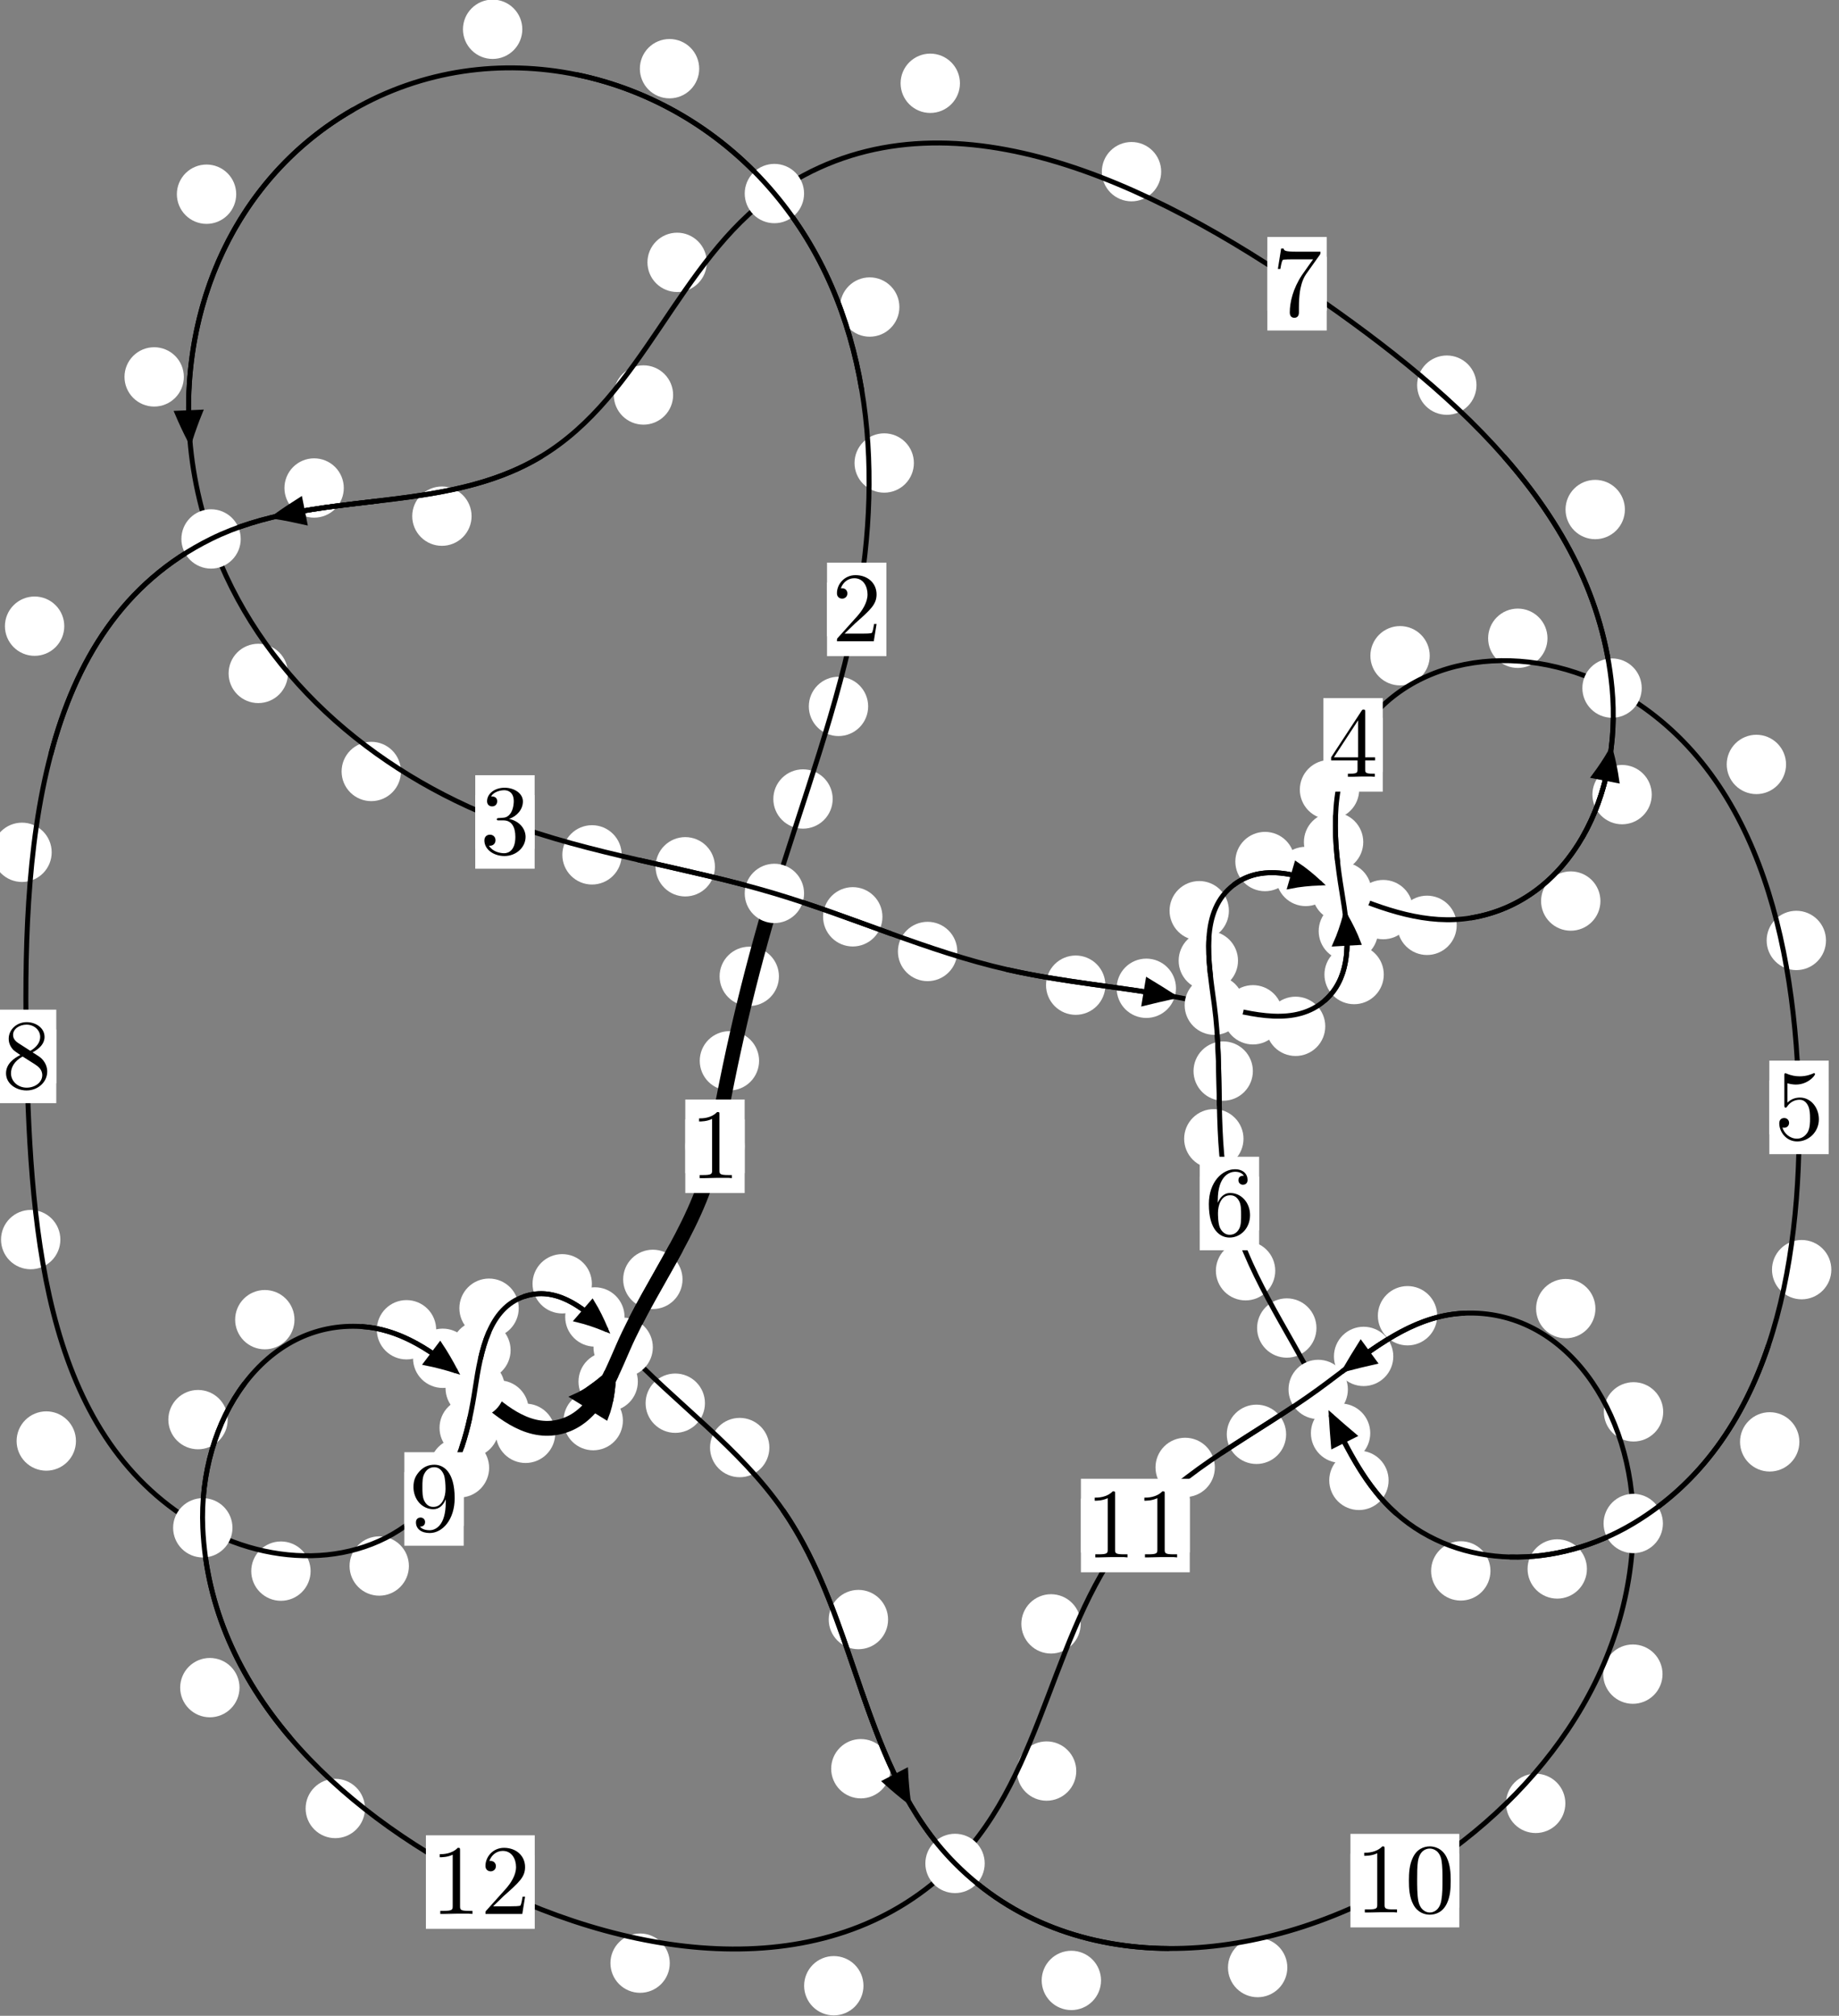 <?xml version="1.0"?>
<!-- Created by MetaPost 1.999 on 2021.07.06:0012 -->
<svg version="1.1" xmlns="http://www.w3.org/2000/svg" xmlns:xlink="http://www.w3.org/1999/xlink" width="185.231" height="203.067" viewBox="0 0 185.231 203.067">
<rect x="0" y="0" width="185.231" height="203.067" fill="#808080" stroke="none"/>
<!-- Original BoundingBox: -78.771744 -113.027344 106.459076 90.039871 -->
  <defs>
    <g transform="scale(0.01,0.01)" id="GLYPHcmr10_48">
      <path style="fill-rule: evenodd;" d="M460 -320C460 -400,455 -480,420 -554C374 -650,292 -666,250 -666C190 -666,117 -640,76 -547C44 -478,39 -400,39 -320C39 -245,43 -155,84 -79C127 2,200 22,249 22C303 22,379 1,423 -94C455 -163,460 -241,460 -320M249 -0C210 -0,151 -25,133 -121C122 -181,122 -273,122 -332C122 -396,122 -462,130 -516C149 -635,224 -644,249 -644C282 -644,348 -626,367 -527C377 -471,377 -395,377 -332C377 -257,377 -189,366 -125C351 -30,294 -0,249 -0"></path>
    </g>
    <g transform="scale(0.01,0.01)" id="GLYPHcmr10_49">
      <path style="fill-rule: evenodd;" d="M294 -640C294 -664,294 -666,271 -666C209 -602,121 -602,89 -602L89 -571C109 -571,168 -571,220 -597L220 -79C220 -43,217 -31,127 -31L95 -31L95 -0L257 -0L130 -3L217 -3L257 -3L297 -3L384 -3L419 -0L419 -31L387 -31C297 -31,294 -42,294 -79"></path>
    </g>
    <g transform="scale(0.01,0.01)" id="GLYPHcmr10_50">
      <path style="fill-rule: evenodd;" d="M127 -77L233 -180C389 -318,449 -372,449 -472C449 -586,359 -666,237 -666C124 -666,50 -574,50 -485C50 -429,100 -429,103 -429C120 -429,155 -441,155 -482C155 -508,137 -534,102 -534C94 -534,92 -534,89 -533C112 -598,166 -635,224 -635C315 -635,358 -554,358 -472C358 -392,308 -313,253 -251L61 -37C50 -26,50 -24,50 -0L421 -0L449 -174L424 -174C419 -144,412 -100,402 -85C395 -77,329 -77,307 -77"></path>
    </g>
    <g transform="scale(0.01,0.01)" id="GLYPHcmr10_51">
      <path style="fill-rule: evenodd;" d="M290 -352C372 -379,430 -449,430 -528C430 -610,342 -666,246 -666C145 -666,69 -606,69 -530C69 -497,91 -478,120 -478C151 -478,171 -500,171 -529C171 -579,124 -579,109 -579C140 -628,206 -641,242 -641C283 -641,338 -619,338 -529C338 -517,336 -459,310 -415C280 -367,246 -364,221 -363C213 -362,189 -360,182 -360C174 -359,167 -358,167 -348C167 -337,174 -337,191 -337L235 -337C317 -337,354 -269,354 -171C354 -35,285 -6,241 -6C198 -6,123 -23,88 -82C123 -77,154 -99,154 -137C154 -173,127 -193,98 -193C74 -193,42 -179,42 -135C42 -44,135 22,244 22C366 22,457 -69,457 -171C457 -253,394 -331,290 -352"></path>
    </g>
    <g transform="scale(0.01,0.01)" id="GLYPHcmr10_52">
      <path style="fill-rule: evenodd;" d="M294 -165L294 -78C294 -42,292 -31,218 -31L197 -31L197 -0L332 -0L238 -3L290 -3L332 -3L374 -3L427 -3L468 -0L468 -31L447 -31C373 -31,371 -42,371 -78L371 -165L471 -165L471 -196L371 -196L371 -651C371 -671,371 -677,355 -677C346 -677,343 -677,335 -665L28 -196L28 -165M300 -196L56 -196L300 -569"></path>
    </g>
    <g transform="scale(0.01,0.01)" id="GLYPHcmr10_53">
      <path style="fill-rule: evenodd;" d="M449 -201C449 -320,367 -420,259 -420C211 -420,168 -404,132 -369L132 -564C152 -558,185 -551,217 -551C340 -551,410 -642,410 -655C410 -661,407 -666,400 -666C399 -666,397 -666,392 -663C372 -654,323 -634,256 -634C216 -634,170 -641,123 -662C115 -665,113 -665,111 -665C101 -665,101 -657,101 -641L101 -345C101 -327,101 -319,115 -319C122 -319,124 -322,128 -328C139 -344,176 -398,257 -398C309 -398,334 -352,342 -334C358 -297,360 -258,360 -208C360 -173,360 -113,336 -71C312 -32,275 -6,229 -6C156 -6,99 -59,82 -118C85 -117,88 -116,99 -116C132 -116,149 -141,149 -165C149 -189,132 -214,99 -214C85 -214,50 -207,50 -161C50 -75,119 22,231 22C347 22,449 -74,449 -201"></path>
    </g>
    <g transform="scale(0.01,0.01)" id="GLYPHcmr10_54">
      <path style="fill-rule: evenodd;" d="M132 -328L132 -352C132 -605,256 -641,307 -641C331 -641,373 -635,395 -601C380 -601,340 -601,340 -556C340 -525,364 -510,386 -510C402 -510,432 -519,432 -558C432 -618,388 -666,305 -666C177 -666,42 -537,42 -316C42 -49,158 22,251 22C362 22,457 -72,457 -204C457 -331,368 -427,257 -427C189 -427,152 -376,132 -328M251 -6C188 -6,158 -66,152 -81C134 -128,134 -208,134 -226C134 -304,166 -404,256 -404C272 -404,318 -404,349 -342C367 -305,367 -254,367 -205C367 -157,367 -107,350 -71C320 -11,274 -6,251 -6"></path>
    </g>
    <g transform="scale(0.01,0.01)" id="GLYPHcmr10_55">
      <path style="fill-rule: evenodd;" d="M476 -609C485 -621,485 -623,485 -644L242 -644C120 -644,118 -657,114 -676L89 -676L56 -470L81 -470C84 -486,93 -549,106 -561C113 -567,191 -567,204 -567L411 -567C400 -551,321 -442,299 -409C209 -274,176 -135,176 -33C176 -23,176 22,222 22C268 22,268 -23,268 -33L268 -84C268 -139,271 -194,279 -248C283 -271,297 -357,341 -419"></path>
    </g>
    <g transform="scale(0.01,0.01)" id="GLYPHcmr10_56">
      <path style="fill-rule: evenodd;" d="M163 -457C117 -487,113 -521,113 -538C113 -599,178 -641,249 -641C322 -641,386 -589,386 -517C386 -460,347 -412,287 -377M309 -362C381 -399,430 -451,430 -517C430 -609,341 -666,250 -666C150 -666,69 -592,69 -499C69 -481,71 -436,113 -389C124 -377,161 -352,186 -335C128 -306,42 -250,42 -151C42 -45,144 22,249 22C362 22,457 -61,457 -168C457 -204,446 -249,408 -291C389 -312,373 -322,309 -362M209 -320L332 -242C360 -223,407 -193,407 -132C407 -58,332 -6,250 -6C164 -6,92 -68,92 -151C92 -209,124 -273,209 -320"></path>
    </g>
    <g transform="scale(0.01,0.01)" id="GLYPHcmr10_57">
      <path style="fill-rule: evenodd;" d="M367 -318L367 -286C367 -52,263 -6,205 -6C188 -6,134 -8,107 -42C151 -42,159 -71,159 -88C159 -119,135 -134,113 -134C97 -134,67 -125,67 -86C67 -19,121 22,206 22C335 22,457 -114,457 -329C457 -598,342 -666,253 -666C198 -666,149 -648,106 -603C65 -558,42 -516,42 -441C42 -316,130 -218,242 -218C303 -218,344 -260,367 -318M243 -241C227 -241,181 -241,150 -304C132 -341,132 -391,132 -440C132 -494,132 -541,153 -578C180 -628,218 -641,253 -641C299 -641,332 -607,349 -562C361 -530,365 -467,365 -421C365 -338,331 -241,243 -241"></path>
    </g>
  </defs>
  <path d="M76.458 106.864C76.458 106.072,76.143 105.312,75.583 104.751C75.022 104.191,74.262 103.876,73.47 103.876C72.677 103.876,71.917 104.191,71.356 104.751C70.796 105.312,70.481 106.072,70.481 106.864C70.481 107.657,70.796 108.417,71.356 108.978C71.917 109.538,72.677 109.853,73.47 109.853C74.262 109.853,75.022 109.538,75.583 108.978C76.143 108.417,76.458 107.657,76.458 106.864Z" style="fill: rgb(100%,100%,100%);stroke: none;"></path>
  <path d="M75.004 115.474C75.004 114.681,74.689 113.921,74.129 113.36C73.568 112.8,72.808 112.485,72.016 112.485C71.223 112.485,70.463 112.8,69.902 113.36C69.342 113.921,69.027 114.681,69.027 115.474C69.027 116.266,69.342 117.026,69.902 117.587C70.463 118.147,71.223 118.462,72.016 118.462C72.808 118.462,73.568 118.147,74.129 117.587C74.689 117.026,75.004 116.266,75.004 115.474Z" style="fill: rgb(100%,100%,100%);stroke: none;"></path>
  <path d="M83.87 80.488C83.87 79.696,83.555 78.936,82.995 78.375C82.434 77.815,81.674 77.5,80.882 77.5C80.089 77.5,79.329 77.815,78.768 78.375C78.208 78.936,77.893 79.696,77.893 80.488C77.893 81.281,78.208 82.041,78.768 82.602C79.329 83.162,80.089 83.477,80.882 83.477C81.674 83.477,82.434 83.162,82.995 82.602C83.555 82.041,83.87 81.281,83.87 80.488Z" style="fill: rgb(100%,100%,100%);stroke: none;"></path>
  <path d="M78.457 98.356C78.457 97.563,78.142 96.803,77.582 96.243C77.021 95.682,76.261 95.367,75.468 95.367C74.676 95.367,73.916 95.682,73.355 96.243C72.795 96.803,72.48 97.563,72.48 98.356C72.48 99.149,72.795 99.909,73.355 100.469C73.916 101.03,74.676 101.345,75.468 101.345C76.261 101.345,77.021 101.03,77.582 100.469C78.142 99.909,78.457 99.149,78.457 98.356Z" style="fill: rgb(100%,100%,100%);stroke: none;"></path>
  <path d="M92.05 46.642C92.05 45.849,91.735 45.089,91.175 44.529C90.614 43.968,89.854 43.653,89.061 43.653C88.269 43.653,87.508 43.968,86.948 44.529C86.387 45.089,86.072 45.849,86.072 46.642C86.072 47.435,86.387 48.195,86.948 48.755C87.508 49.316,88.269 49.631,89.061 49.631C89.854 49.631,90.614 49.316,91.175 48.755C91.735 48.195,92.05 47.435,92.05 46.642Z" style="fill: rgb(100%,100%,100%);stroke: none;"></path>
  <path d="M87.444 71.162C87.444 70.369,87.13 69.609,86.569 69.048C86.009 68.488,85.248 68.173,84.456 68.173C83.663 68.173,82.903 68.488,82.342 69.048C81.782 69.609,81.467 70.369,81.467 71.162C81.467 71.954,81.782 72.714,82.342 73.275C82.903 73.835,83.663 74.15,84.456 74.15C85.248 74.15,86.009 73.835,86.569 73.275C87.13 72.714,87.444 71.954,87.444 71.162Z" style="fill: rgb(100%,100%,100%);stroke: none;"></path>
  <path d="M70.426 6.919C70.426 6.126,70.111 5.366,69.551 4.805C68.99 4.245,68.23 3.93,67.437 3.93C66.645 3.93,65.884 4.245,65.324 4.805C64.763 5.366,64.449 6.126,64.449 6.919C64.449 7.711,64.763 8.472,65.324 9.032C65.884 9.593,66.645 9.908,67.437 9.908C68.23 9.908,68.99 9.593,69.551 9.032C70.111 8.472,70.426 7.711,70.426 6.919Z" style="fill: rgb(100%,100%,100%);stroke: none;"></path>
  <path d="M90.589 30.93C90.589 30.137,90.274 29.377,89.713 28.817C89.153 28.256,88.393 27.941,87.6 27.941C86.807 27.941,86.047 28.256,85.487 28.817C84.926 29.377,84.611 30.137,84.611 30.93C84.611 31.723,84.926 32.483,85.487 33.043C86.047 33.604,86.807 33.919,87.6 33.919C88.393 33.919,89.153 33.604,89.713 33.043C90.274 32.483,90.589 31.723,90.589 30.93Z" style="fill: rgb(100%,100%,100%);stroke: none;"></path>
  <path d="M23.792 19.564C23.792 18.771,23.477 18.011,22.917 17.451C22.356 16.89,21.596 16.575,20.803 16.575C20.011 16.575,19.25 16.89,18.69 17.451C18.13 18.011,17.815 18.771,17.815 19.564C17.815 20.357,18.13 21.117,18.69 21.677C19.25 22.238,20.011 22.553,20.803 22.553C21.596 22.553,22.356 22.238,22.917 21.677C23.477 21.117,23.792 20.357,23.792 19.564Z" style="fill: rgb(100%,100%,100%);stroke: none;"></path>
  <path d="M52.609 2.949C52.609 2.156,52.294 1.396,51.733 0.836C51.173 0.275,50.413 -0.04,49.62 -0.04C48.827 -0.04,48.067 0.275,47.507 0.836C46.946 1.396,46.631 2.156,46.631 2.949C46.631 3.742,46.946 4.502,47.507 5.062C48.067 5.623,48.827 5.938,49.62 5.938C50.413 5.938,51.173 5.623,51.733 5.062C52.294 4.502,52.609 3.742,52.609 2.949Z" style="fill: rgb(100%,100%,100%);stroke: none;"></path>
  <path d="M29.002 67.839C29.002 67.046,28.687 66.286,28.127 65.726C27.566 65.165,26.806 64.85,26.014 64.85C25.221 64.85,24.461 65.165,23.9 65.726C23.34 66.286,23.025 67.046,23.025 67.839C23.025 68.632,23.34 69.392,23.9 69.952C24.461 70.513,25.221 70.828,26.014 70.828C26.806 70.828,27.566 70.513,28.127 69.952C28.687 69.392,29.002 68.632,29.002 67.839Z" style="fill: rgb(100%,100%,100%);stroke: none;"></path>
  <path d="M18.517 37.968C18.517 37.175,18.202 36.415,17.642 35.854C17.081 35.294,16.321 34.979,15.529 34.979C14.736 34.979,13.976 35.294,13.415 35.854C12.855 36.415,12.54 37.175,12.54 37.968C12.54 38.76,12.855 39.521,13.415 40.081C13.976 40.641,14.736 40.956,15.529 40.956C16.321 40.956,17.081 40.641,17.642 40.081C18.202 39.521,18.517 38.76,18.517 37.968Z" style="fill: rgb(100%,100%,100%);stroke: none;"></path>
  <path d="M62.619 86.117C62.619 85.324,62.304 84.564,61.743 84.004C61.183 83.443,60.423 83.128,59.63 83.128C58.837 83.128,58.077 83.443,57.517 84.004C56.956 84.564,56.641 85.324,56.641 86.117C56.641 86.91,56.956 87.67,57.517 88.23C58.077 88.791,58.837 89.106,59.63 89.106C60.423 89.106,61.183 88.791,61.743 88.23C62.304 87.67,62.619 86.91,62.619 86.117Z" style="fill: rgb(100%,100%,100%);stroke: none;"></path>
  <path d="M40.385 77.716C40.385 76.924,40.07 76.163,39.509 75.603C38.949 75.042,38.189 74.728,37.396 74.728C36.603 74.728,35.843 75.042,35.283 75.603C34.722 76.163,34.407 76.924,34.407 77.716C34.407 78.509,34.722 79.269,35.283 79.83C35.843 80.39,36.603 80.705,37.396 80.705C38.189 80.705,38.949 80.39,39.509 79.83C40.07 79.269,40.385 78.509,40.385 77.716Z" style="fill: rgb(100%,100%,100%);stroke: none;"></path>
  <path d="M88.882 92.358C88.882 91.565,88.567 90.805,88.007 90.245C87.446 89.684,86.686 89.369,85.894 89.369C85.101 89.369,84.341 89.684,83.78 90.245C83.22 90.805,82.905 91.565,82.905 92.358C82.905 93.151,83.22 93.911,83.78 94.471C84.341 95.032,85.101 95.347,85.894 95.347C86.686 95.347,87.446 95.032,88.007 94.471C88.567 93.911,88.882 93.151,88.882 92.358Z" style="fill: rgb(100%,100%,100%);stroke: none;"></path>
  <path d="M72.011 87.318C72.011 86.525,71.696 85.765,71.135 85.205C70.575 84.644,69.815 84.329,69.022 84.329C68.229 84.329,67.469 84.644,66.909 85.205C66.348 85.765,66.033 86.525,66.033 87.318C66.033 88.111,66.348 88.871,66.909 89.431C67.469 89.992,68.229 90.307,69.022 90.307C69.815 90.307,70.575 89.992,71.135 89.431C71.696 88.871,72.011 88.111,72.011 87.318Z" style="fill: rgb(100%,100%,100%);stroke: none;"></path>
  <path d="M111.337 99.244C111.337 98.452,111.022 97.692,110.462 97.131C109.901 96.571,109.141 96.256,108.348 96.256C107.556 96.256,106.796 96.571,106.235 97.131C105.675 97.692,105.36 98.452,105.36 99.244C105.36 100.037,105.675 100.797,106.235 101.358C106.796 101.918,107.556 102.233,108.348 102.233C109.141 102.233,109.901 101.918,110.462 101.358C111.022 100.797,111.337 100.037,111.337 99.244Z" style="fill: rgb(100%,100%,100%);stroke: none;"></path>
  <path d="M96.42 95.85C96.42 95.057,96.105 94.297,95.544 93.737C94.984 93.176,94.224 92.861,93.431 92.861C92.638 92.861,91.878 93.176,91.318 93.737C90.757 94.297,90.442 95.057,90.442 95.85C90.442 96.643,90.757 97.403,91.318 97.963C91.878 98.524,92.638 98.839,93.431 98.839C94.224 98.839,94.984 98.524,95.544 97.963C96.105 97.403,96.42 96.643,96.42 95.85Z" style="fill: rgb(100%,100%,100%);stroke: none;"></path>
  <path d="M129.192 102.228C129.192 101.436,128.877 100.676,128.317 100.115C127.756 99.555,126.996 99.24,126.204 99.24C125.411 99.24,124.651 99.555,124.09 100.115C123.53 100.676,123.215 101.436,123.215 102.228C123.215 103.021,123.53 103.781,124.09 104.342C124.651 104.902,125.411 105.217,126.204 105.217C126.996 105.217,127.756 104.902,128.317 104.342C128.877 103.781,129.192 103.021,129.192 102.228Z" style="fill: rgb(100%,100%,100%);stroke: none;"></path>
  <path d="M118.451 99.557C118.451 98.765,118.136 98.005,117.576 97.444C117.015 96.884,116.255 96.569,115.462 96.569C114.67 96.569,113.91 96.884,113.349 97.444C112.789 98.005,112.474 98.765,112.474 99.557C112.474 100.35,112.789 101.11,113.349 101.671C113.91 102.231,114.67 102.546,115.462 102.546C116.255 102.546,117.015 102.231,117.576 101.671C118.136 101.11,118.451 100.35,118.451 99.557Z" style="fill: rgb(100%,100%,100%);stroke: none;"></path>
  <path d="M139.38 98.174C139.38 97.381,139.066 96.621,138.505 96.06C137.945 95.5,137.184 95.185,136.392 95.185C135.599 95.185,134.839 95.5,134.278 96.06C133.718 96.621,133.403 97.381,133.403 98.174C133.403 98.966,133.718 99.726,134.278 100.287C134.839 100.847,135.599 101.162,136.392 101.162C137.184 101.162,137.945 100.847,138.505 100.287C139.066 99.726,139.38 98.966,139.38 98.174Z" style="fill: rgb(100%,100%,100%);stroke: none;"></path>
  <path d="M133.485 103.39C133.485 102.598,133.17 101.837,132.61 101.277C132.049 100.716,131.289 100.402,130.496 100.402C129.704 100.402,128.943 100.716,128.383 101.277C127.822 101.837,127.508 102.598,127.508 103.39C127.508 104.183,127.822 104.943,128.383 105.504C128.943 106.064,129.704 106.379,130.496 106.379C131.289 106.379,132.049 106.064,132.61 105.504C133.17 104.943,133.485 104.183,133.485 103.39Z" style="fill: rgb(100%,100%,100%);stroke: none;"></path>
  <path d="M137.312 84.826C137.312 84.033,136.997 83.273,136.437 82.712C135.876 82.152,135.116 81.837,134.323 81.837C133.531 81.837,132.77 82.152,132.21 82.712C131.649 83.273,131.335 84.033,131.335 84.826C131.335 85.618,131.649 86.378,132.21 86.939C132.77 87.499,133.531 87.814,134.323 87.814C135.116 87.814,135.876 87.499,136.437 86.939C136.997 86.378,137.312 85.618,137.312 84.826Z" style="fill: rgb(100%,100%,100%);stroke: none;"></path>
  <path d="M138.8 93.797C138.8 93.005,138.485 92.244,137.925 91.684C137.364 91.124,136.604 90.809,135.811 90.809C135.019 90.809,134.259 91.124,133.698 91.684C133.138 92.244,132.823 93.005,132.823 93.797C132.823 94.59,133.138 95.35,133.698 95.911C134.259 96.471,135.019 96.786,135.811 96.786C136.604 96.786,137.364 96.471,137.925 95.911C138.485 95.35,138.8 94.59,138.8 93.797Z" style="fill: rgb(100%,100%,100%);stroke: none;"></path>
  <path d="M144.008 66.058C144.008 65.265,143.693 64.505,143.132 63.945C142.572 63.384,141.811 63.069,141.019 63.069C140.226 63.069,139.466 63.384,138.905 63.945C138.345 64.505,138.03 65.265,138.03 66.058C138.03 66.851,138.345 67.611,138.905 68.171C139.466 68.732,140.226 69.047,141.019 69.047C141.811 69.047,142.572 68.732,143.132 68.171C143.693 67.611,144.008 66.851,144.008 66.058Z" style="fill: rgb(100%,100%,100%);stroke: none;"></path>
  <path d="M136.901 79.545C136.901 78.753,136.586 77.992,136.026 77.432C135.465 76.871,134.705 76.556,133.912 76.556C133.12 76.556,132.36 76.871,131.799 77.432C131.239 77.992,130.924 78.753,130.924 79.545C130.924 80.338,131.239 81.098,131.799 81.659C132.36 82.219,133.12 82.534,133.912 82.534C134.705 82.534,135.465 82.219,136.026 81.659C136.586 81.098,136.901 80.338,136.901 79.545Z" style="fill: rgb(100%,100%,100%);stroke: none;"></path>
  <path d="M179.898 77.008C179.898 76.215,179.583 75.455,179.023 74.894C178.462 74.334,177.702 74.019,176.909 74.019C176.117 74.019,175.357 74.334,174.796 74.894C174.236 75.455,173.921 76.215,173.921 77.008C173.921 77.8,174.236 78.56,174.796 79.121C175.357 79.681,176.117 79.996,176.909 79.996C177.702 79.996,178.462 79.681,179.023 79.121C179.583 78.56,179.898 77.8,179.898 77.008Z" style="fill: rgb(100%,100%,100%);stroke: none;"></path>
  <path d="M155.868 64.297C155.868 63.504,155.553 62.744,154.992 62.184C154.432 61.623,153.671 61.308,152.879 61.308C152.086 61.308,151.326 61.623,150.765 62.184C150.205 62.744,149.89 63.504,149.89 64.297C149.89 65.09,150.205 65.85,150.765 66.41C151.326 66.971,152.086 67.286,152.879 67.286C153.671 67.286,154.432 66.971,154.992 66.41C155.553 65.85,155.868 65.09,155.868 64.297Z" style="fill: rgb(100%,100%,100%);stroke: none;"></path>
  <path d="M184.459 127.902C184.459 127.109,184.144 126.349,183.584 125.789C183.023 125.228,182.263 124.913,181.47 124.913C180.678 124.913,179.917 125.228,179.357 125.789C178.797 126.349,178.482 127.109,178.482 127.902C178.482 128.695,178.797 129.455,179.357 130.015C179.917 130.576,180.678 130.891,181.47 130.891C182.263 130.891,183.023 130.576,183.584 130.015C184.144 129.455,184.459 128.695,184.459 127.902Z" style="fill: rgb(100%,100%,100%);stroke: none;"></path>
  <path d="M183.921 94.739C183.921 93.946,183.606 93.186,183.046 92.625C182.485 92.065,181.725 91.75,180.932 91.75C180.14 91.75,179.379 92.065,178.819 92.625C178.258 93.186,177.944 93.946,177.944 94.739C177.944 95.531,178.258 96.291,178.819 96.852C179.379 97.412,180.14 97.727,180.932 97.727C181.725 97.727,182.485 97.412,183.046 96.852C183.606 96.291,183.921 95.531,183.921 94.739Z" style="fill: rgb(100%,100%,100%);stroke: none;"></path>
  <path d="M159.84 158.053C159.84 157.26,159.526 156.5,158.965 155.94C158.405 155.379,157.644 155.064,156.852 155.064C156.059 155.064,155.299 155.379,154.738 155.94C154.178 156.5,153.863 157.26,153.863 158.053C153.863 158.846,154.178 159.606,154.738 160.166C155.299 160.727,156.059 161.042,156.852 161.042C157.644 161.042,158.405 160.727,158.965 160.166C159.526 159.606,159.84 158.846,159.84 158.053Z" style="fill: rgb(100%,100%,100%);stroke: none;"></path>
  <path d="M181.24 145.25C181.24 144.457,180.925 143.697,180.364 143.137C179.804 142.576,179.044 142.261,178.251 142.261C177.458 142.261,176.698 142.576,176.138 143.137C175.577 143.697,175.262 144.457,175.262 145.25C175.262 146.043,175.577 146.803,176.138 147.363C176.698 147.924,177.458 148.239,178.251 148.239C179.044 148.239,179.804 147.924,180.364 147.363C180.925 146.803,181.24 146.043,181.24 145.25Z" style="fill: rgb(100%,100%,100%);stroke: none;"></path>
  <path d="M139.864 149.129C139.864 148.336,139.549 147.576,138.989 147.015C138.428 146.455,137.668 146.14,136.875 146.14C136.083 146.14,135.323 146.455,134.762 147.015C134.202 147.576,133.887 148.336,133.887 149.129C133.887 149.921,134.202 150.682,134.762 151.242C135.323 151.803,136.083 152.118,136.875 152.118C137.668 152.118,138.428 151.803,138.989 151.242C139.549 150.682,139.864 149.921,139.864 149.129Z" style="fill: rgb(100%,100%,100%);stroke: none;"></path>
  <path d="M150.124 158.249C150.124 157.457,149.809 156.697,149.249 156.136C148.688 155.576,147.928 155.261,147.135 155.261C146.342 155.261,145.582 155.576,145.022 156.136C144.461 156.697,144.146 157.457,144.146 158.249C144.146 159.042,144.461 159.802,145.022 160.363C145.582 160.923,146.342 161.238,147.135 161.238C147.928 161.238,148.688 160.923,149.249 160.363C149.809 159.802,150.124 159.042,150.124 158.249Z" style="fill: rgb(100%,100%,100%);stroke: none;"></path>
  <path d="M132.598 133.782C132.598 132.989,132.283 132.229,131.722 131.669C131.162 131.108,130.402 130.793,129.609 130.793C128.816 130.793,128.056 131.108,127.496 131.669C126.935 132.229,126.62 132.989,126.62 133.782C126.62 134.575,126.935 135.335,127.496 135.895C128.056 136.456,128.816 136.771,129.609 136.771C130.402 136.771,131.162 136.456,131.722 135.895C132.283 135.335,132.598 134.575,132.598 133.782Z" style="fill: rgb(100%,100%,100%);stroke: none;"></path>
  <path d="M138.016 144.373C138.016 143.581,137.701 142.82,137.141 142.26C136.58 141.699,135.82 141.385,135.027 141.385C134.235 141.385,133.475 141.699,132.914 142.26C132.354 142.82,132.039 143.581,132.039 144.373C132.039 145.166,132.354 145.926,132.914 146.487C133.475 147.047,134.235 147.362,135.027 147.362C135.82 147.362,136.58 147.047,137.141 146.487C137.701 145.926,138.016 145.166,138.016 144.373Z" style="fill: rgb(100%,100%,100%);stroke: none;"></path>
  <path d="M125.25 114.717C125.25 113.924,124.935 113.164,124.374 112.603C123.814 112.043,123.054 111.728,122.261 111.728C121.468 111.728,120.708 112.043,120.148 112.603C119.587 113.164,119.272 113.924,119.272 114.717C119.272 115.509,119.587 116.269,120.148 116.83C120.708 117.39,121.468 117.705,122.261 117.705C123.054 117.705,123.814 117.39,124.374 116.83C124.935 116.269,125.25 115.509,125.25 114.717Z" style="fill: rgb(100%,100%,100%);stroke: none;"></path>
  <path d="M128.447 128.011C128.447 127.219,128.132 126.459,127.571 125.898C127.011 125.338,126.251 125.023,125.458 125.023C124.665 125.023,123.905 125.338,123.345 125.898C122.784 126.459,122.469 127.219,122.469 128.011C122.469 128.804,122.784 129.564,123.345 130.125C123.905 130.685,124.665 131,125.458 131C126.251 131,127.011 130.685,127.571 130.125C128.132 129.564,128.447 128.804,128.447 128.011Z" style="fill: rgb(100%,100%,100%);stroke: none;"></path>
  <path d="M124.697 96.776C124.697 95.984,124.382 95.224,123.822 94.663C123.261 94.103,122.501 93.788,121.708 93.788C120.916 93.788,120.155 94.103,119.595 94.663C119.034 95.224,118.719 95.984,118.719 96.776C118.719 97.569,119.034 98.329,119.595 98.89C120.155 99.45,120.916 99.765,121.708 99.765C122.501 99.765,123.261 99.45,123.822 98.89C124.382 98.329,124.697 97.569,124.697 96.776Z" style="fill: rgb(100%,100%,100%);stroke: none;"></path>
  <path d="M126.193 107.899C126.193 107.106,125.878 106.346,125.318 105.785C124.757 105.225,123.997 104.91,123.204 104.91C122.412 104.91,121.652 105.225,121.091 105.785C120.531 106.346,120.216 107.106,120.216 107.899C120.216 108.691,120.531 109.451,121.091 110.012C121.652 110.572,122.412 110.887,123.204 110.887C123.997 110.887,124.757 110.572,125.318 110.012C125.878 109.451,126.193 108.691,126.193 107.899Z" style="fill: rgb(100%,100%,100%);stroke: none;"></path>
  <path d="M130.405 86.789C130.405 85.997,130.09 85.237,129.529 84.676C128.969 84.116,128.209 83.801,127.416 83.801C126.623 83.801,125.863 84.116,125.303 84.676C124.742 85.237,124.427 85.997,124.427 86.789C124.427 87.582,124.742 88.342,125.303 88.903C125.863 89.463,126.623 89.778,127.416 89.778C128.209 89.778,128.969 89.463,129.529 88.903C130.09 88.342,130.405 87.582,130.405 86.789Z" style="fill: rgb(100%,100%,100%);stroke: none;"></path>
  <path d="M123.779 91.743C123.779 90.95,123.464 90.19,122.904 89.63C122.343 89.069,121.583 88.754,120.79 88.754C119.998 88.754,119.238 89.069,118.677 89.63C118.117 90.19,117.802 90.95,117.802 91.743C117.802 92.536,118.117 93.296,118.677 93.856C119.238 94.417,119.998 94.732,120.79 94.732C121.583 94.732,122.343 94.417,122.904 93.856C123.464 93.296,123.779 92.536,123.779 91.743Z" style="fill: rgb(100%,100%,100%);stroke: none;"></path>
  <path d="M142.313 91.631C142.313 90.839,141.998 90.078,141.438 89.518C140.877 88.957,140.117 88.643,139.325 88.643C138.532 88.643,137.772 88.957,137.211 89.518C136.651 90.078,136.336 90.839,136.336 91.631C136.336 92.424,136.651 93.184,137.211 93.745C137.772 94.305,138.532 94.62,139.325 94.62C140.117 94.62,140.877 94.305,141.438 93.745C141.998 93.184,142.313 92.424,142.313 91.631Z" style="fill: rgb(100%,100%,100%);stroke: none;"></path>
  <path d="M134.506 88.292C134.506 87.499,134.191 86.739,133.63 86.178C133.07 85.618,132.31 85.303,131.517 85.303C130.724 85.303,129.964 85.618,129.404 86.178C128.843 86.739,128.528 87.499,128.528 88.292C128.528 89.084,128.843 89.845,129.404 90.405C129.964 90.965,130.724 91.28,131.517 91.28C132.31 91.28,133.07 90.965,133.63 90.405C134.191 89.845,134.506 89.084,134.506 88.292Z" style="fill: rgb(100%,100%,100%);stroke: none;"></path>
  <path d="M161.201 90.77C161.201 89.977,160.886 89.217,160.326 88.656C159.765 88.096,159.005 87.781,158.212 87.781C157.42 87.781,156.659 88.096,156.099 88.656C155.538 89.217,155.223 89.977,155.223 90.77C155.223 91.562,155.538 92.323,156.099 92.883C156.659 93.443,157.42 93.758,158.212 93.758C159.005 93.758,159.765 93.443,160.326 92.883C160.886 92.323,161.201 91.562,161.201 90.77Z" style="fill: rgb(100%,100%,100%);stroke: none;"></path>
  <path d="M146.724 93.216C146.724 92.423,146.409 91.663,145.848 91.103C145.288 90.542,144.528 90.227,143.735 90.227C142.942 90.227,142.182 90.542,141.622 91.103C141.061 91.663,140.746 92.423,140.746 93.216C140.746 94.009,141.061 94.769,141.622 95.329C142.182 95.89,142.942 96.205,143.735 96.205C144.528 96.205,145.288 95.89,145.848 95.329C146.409 94.769,146.724 94.009,146.724 93.216Z" style="fill: rgb(100%,100%,100%);stroke: none;"></path>
  <path d="M163.665 51.33C163.665 50.537,163.35 49.777,162.789 49.216C162.229 48.656,161.469 48.341,160.676 48.341C159.883 48.341,159.123 48.656,158.563 49.216C158.002 49.777,157.687 50.537,157.687 51.33C157.687 52.122,158.002 52.882,158.563 53.443C159.123 54.003,159.883 54.318,160.676 54.318C161.469 54.318,162.229 54.003,162.789 53.443C163.35 52.882,163.665 52.122,163.665 51.33Z" style="fill: rgb(100%,100%,100%);stroke: none;"></path>
  <path d="M166.371 80.049C166.371 79.256,166.056 78.496,165.495 77.936C164.935 77.375,164.175 77.06,163.382 77.06C162.589 77.06,161.829 77.375,161.269 77.936C160.708 78.496,160.393 79.256,160.393 80.049C160.393 80.842,160.708 81.602,161.269 82.162C161.829 82.723,162.589 83.038,163.382 83.038C164.175 83.038,164.935 82.723,165.495 82.162C166.056 81.602,166.371 80.842,166.371 80.049Z" style="fill: rgb(100%,100%,100%);stroke: none;"></path>
  <path d="M116.958 17.294C116.958 16.501,116.643 15.741,116.083 15.181C115.522 14.62,114.762 14.305,113.97 14.305C113.177 14.305,112.417 14.62,111.856 15.181C111.296 15.741,110.981 16.501,110.981 17.294C110.981 18.087,111.296 18.847,111.856 19.407C112.417 19.968,113.177 20.283,113.97 20.283C114.762 20.283,115.522 19.968,116.083 19.407C116.643 18.847,116.958 18.087,116.958 17.294Z" style="fill: rgb(100%,100%,100%);stroke: none;"></path>
  <path d="M148.718 38.799C148.718 38.007,148.403 37.247,147.842 36.686C147.282 36.126,146.522 35.811,145.729 35.811C144.936 35.811,144.176 36.126,143.616 36.686C143.055 37.247,142.74 38.007,142.74 38.799C142.74 39.592,143.055 40.352,143.616 40.913C144.176 41.473,144.936 41.788,145.729 41.788C146.522 41.788,147.282 41.473,147.842 40.913C148.403 40.352,148.718 39.592,148.718 38.799Z" style="fill: rgb(100%,100%,100%);stroke: none;"></path>
  <path d="M71.191 26.429C71.191 25.636,70.876 24.876,70.316 24.316C69.755 23.755,68.995 23.44,68.203 23.44C67.41 23.44,66.65 23.755,66.089 24.316C65.529 24.876,65.214 25.636,65.214 26.429C65.214 27.222,65.529 27.982,66.089 28.542C66.65 29.103,67.41 29.418,68.203 29.418C68.995 29.418,69.755 29.103,70.316 28.542C70.876 27.982,71.191 27.222,71.191 26.429Z" style="fill: rgb(100%,100%,100%);stroke: none;"></path>
  <path d="M96.688 8.39C96.688 7.598,96.373 6.838,95.813 6.277C95.252 5.717,94.492 5.402,93.699 5.402C92.907 5.402,92.147 5.717,91.586 6.277C91.026 6.838,90.711 7.598,90.711 8.39C90.711 9.183,91.026 9.943,91.586 10.504C92.147 11.064,92.907 11.379,93.699 11.379C94.492 11.379,95.252 11.064,95.813 10.504C96.373 9.943,96.688 9.183,96.688 8.39Z" style="fill: rgb(100%,100%,100%);stroke: none;"></path>
  <path d="M47.499 51.998C47.499 51.205,47.184 50.445,46.623 49.884C46.063 49.324,45.303 49.009,44.51 49.009C43.717 49.009,42.957 49.324,42.397 49.884C41.836 50.445,41.521 51.205,41.521 51.998C41.521 52.79,41.836 53.55,42.397 54.111C42.957 54.671,43.717 54.986,44.51 54.986C45.303 54.986,46.063 54.671,46.623 54.111C47.184 53.55,47.499 52.79,47.499 51.998Z" style="fill: rgb(100%,100%,100%);stroke: none;"></path>
  <path d="M67.8 39.791C67.8 38.998,67.485 38.238,66.925 37.678C66.364 37.117,65.604 36.802,64.811 36.802C64.019 36.802,63.259 37.117,62.698 37.678C62.138 38.238,61.823 38.998,61.823 39.791C61.823 40.584,62.138 41.344,62.698 41.904C63.259 42.465,64.019 42.78,64.811 42.78C65.604 42.78,66.364 42.465,66.925 41.904C67.485 41.344,67.8 40.584,67.8 39.791Z" style="fill: rgb(100%,100%,100%);stroke: none;"></path>
  <path d="M6.474 63.08C6.474 62.287,6.159 61.527,5.598 60.966C5.038 60.406,4.278 60.091,3.485 60.091C2.692 60.091,1.932 60.406,1.372 60.966C0.811 61.527,0.496 62.287,0.496 63.08C0.496 63.872,0.811 64.632,1.372 65.193C1.932 65.753,2.692 66.068,3.485 66.068C4.278 66.068,5.038 65.753,5.598 65.193C6.159 64.632,6.474 63.872,6.474 63.08Z" style="fill: rgb(100%,100%,100%);stroke: none;"></path>
  <path d="M34.628 49.16C34.628 48.367,34.313 47.607,33.753 47.046C33.192 46.486,32.432 46.171,31.639 46.171C30.847 46.171,30.087 46.486,29.526 47.046C28.966 47.607,28.651 48.367,28.651 49.16C28.651 49.952,28.966 50.712,29.526 51.273C30.087 51.833,30.847 52.148,31.639 52.148C32.432 52.148,33.192 51.833,33.753 51.273C34.313 50.712,34.628 49.952,34.628 49.16Z" style="fill: rgb(100%,100%,100%);stroke: none;"></path>
  <path d="M6.08 124.874C6.08 124.082,5.765 123.322,5.205 122.761C4.644 122.201,3.884 121.886,3.091 121.886C2.299 121.886,1.539 122.201,0.978 122.761C0.418 123.322,0.103 124.082,0.103 124.874C0.103 125.667,0.418 126.427,0.978 126.988C1.539 127.548,2.299 127.863,3.091 127.863C3.884 127.863,4.644 127.548,5.205 126.988C5.765 126.427,6.08 125.667,6.08 124.874Z" style="fill: rgb(100%,100%,100%);stroke: none;"></path>
  <path d="M5.206 85.861C5.206 85.068,4.891 84.308,4.33 83.747C3.77 83.187,3.01 82.872,2.217 82.872C1.424 82.872,0.664 83.187,0.104 83.747C-0.457 84.308,-0.772 85.068,-0.772 85.861C-0.772 86.653,-0.457 87.413,0.104 87.974C0.664 88.534,1.424 88.849,2.217 88.849C3.01 88.849,3.77 88.534,4.33 87.974C4.891 87.413,5.206 86.653,5.206 85.861Z" style="fill: rgb(100%,100%,100%);stroke: none;"></path>
  <path d="M31.285 158.272C31.285 157.479,30.97 156.719,30.409 156.159C29.849 155.598,29.089 155.283,28.296 155.283C27.503 155.283,26.743 155.598,26.183 156.159C25.622 156.719,25.307 157.479,25.307 158.272C25.307 159.065,25.622 159.825,26.183 160.385C26.743 160.946,27.503 161.261,28.296 161.261C29.089 161.261,29.849 160.946,30.409 160.385C30.97 159.825,31.285 159.065,31.285 158.272Z" style="fill: rgb(100%,100%,100%);stroke: none;"></path>
  <path d="M7.65 145.165C7.65 144.372,7.335 143.612,6.775 143.052C6.214 142.491,5.454 142.176,4.662 142.176C3.869 142.176,3.109 142.491,2.548 143.052C1.988 143.612,1.673 144.372,1.673 145.165C1.673 145.958,1.988 146.718,2.548 147.278C3.109 147.839,3.869 148.154,4.662 148.154C5.454 148.154,6.214 147.839,6.775 147.278C7.335 146.718,7.65 145.958,7.65 145.165Z" style="fill: rgb(100%,100%,100%);stroke: none;"></path>
  <path d="M49.267 147.868C49.267 147.076,48.952 146.315,48.391 145.755C47.831 145.194,47.071 144.88,46.278 144.88C45.485 144.88,44.725 145.194,44.165 145.755C43.604 146.315,43.289 147.076,43.289 147.868C43.289 148.661,43.604 149.421,44.165 149.982C44.725 150.542,45.485 150.857,46.278 150.857C47.071 150.857,47.831 150.542,48.391 149.982C48.952 149.421,49.267 148.661,49.267 147.868Z" style="fill: rgb(100%,100%,100%);stroke: none;"></path>
  <path d="M41.186 157.757C41.186 156.965,40.871 156.204,40.311 155.644C39.75 155.084,38.99 154.769,38.198 154.769C37.405 154.769,36.645 155.084,36.084 155.644C35.524 156.204,35.209 156.965,35.209 157.757C35.209 158.55,35.524 159.31,36.084 159.871C36.645 160.431,37.405 160.746,38.198 160.746C38.99 160.746,39.75 160.431,40.311 159.871C40.871 159.31,41.186 158.55,41.186 157.757Z" style="fill: rgb(100%,100%,100%);stroke: none;"></path>
  <path d="M51.43 136.015C51.43 135.222,51.115 134.462,50.554 133.901C49.994 133.341,49.234 133.026,48.441 133.026C47.648 133.026,46.888 133.341,46.328 133.901C45.767 134.462,45.452 135.222,45.452 136.015C45.452 136.807,45.767 137.568,46.328 138.128C46.888 138.689,47.648 139.004,48.441 139.004C49.234 139.004,49.994 138.689,50.554 138.128C51.115 137.568,51.43 136.807,51.43 136.015Z" style="fill: rgb(100%,100%,100%);stroke: none;"></path>
  <path d="M50.249 143.837C50.249 143.044,49.934 142.284,49.373 141.724C48.813 141.163,48.053 140.848,47.26 140.848C46.467 140.848,45.707 141.163,45.147 141.724C44.586 142.284,44.271 143.044,44.271 143.837C44.271 144.63,44.586 145.39,45.147 145.95C45.707 146.511,46.467 146.826,47.26 146.826C48.053 146.826,48.813 146.511,49.373 145.95C49.934 145.39,50.249 144.63,50.249 143.837Z" style="fill: rgb(100%,100%,100%);stroke: none;"></path>
  <path d="M59.617 129.326C59.617 128.533,59.302 127.773,58.741 127.213C58.181 126.652,57.421 126.337,56.628 126.337C55.835 126.337,55.075 126.652,54.515 127.213C53.954 127.773,53.639 128.533,53.639 129.326C53.639 130.119,53.954 130.879,54.515 131.439C55.075 132,55.835 132.315,56.628 132.315C57.421 132.315,58.181 132,58.741 131.439C59.302 130.879,59.617 130.119,59.617 129.326Z" style="fill: rgb(100%,100%,100%);stroke: none;"></path>
  <path d="M52.248 131.788C52.248 130.995,51.933 130.235,51.372 129.674C50.812 129.114,50.052 128.799,49.259 128.799C48.466 128.799,47.706 129.114,47.146 129.674C46.585 130.235,46.27 130.995,46.27 131.788C46.27 132.58,46.585 133.34,47.146 133.901C47.706 134.461,48.466 134.776,49.259 134.776C50.052 134.776,50.812 134.461,51.372 133.901C51.933 133.34,52.248 132.58,52.248 131.788Z" style="fill: rgb(100%,100%,100%);stroke: none;"></path>
  <path d="M71.005 141.355C71.005 140.562,70.69 139.802,70.129 139.242C69.569 138.681,68.809 138.366,68.016 138.366C67.223 138.366,66.463 138.681,65.903 139.242C65.342 139.802,65.027 140.562,65.027 141.355C65.027 142.148,65.342 142.908,65.903 143.468C66.463 144.029,67.223 144.344,68.016 144.344C68.809 144.344,69.569 144.029,70.129 143.468C70.69 142.908,71.005 142.148,71.005 141.355Z" style="fill: rgb(100%,100%,100%);stroke: none;"></path>
  <path d="M62.907 132.667C62.907 131.874,62.592 131.114,62.031 130.554C61.471 129.993,60.711 129.678,59.918 129.678C59.125 129.678,58.365 129.993,57.805 130.554C57.244 131.114,56.929 131.874,56.929 132.667C56.929 133.46,57.244 134.22,57.805 134.78C58.365 135.341,59.125 135.656,59.918 135.656C60.711 135.656,61.471 135.341,62.031 134.78C62.592 134.22,62.907 133.46,62.907 132.667Z" style="fill: rgb(100%,100%,100%);stroke: none;"></path>
  <path d="M89.451 163.15C89.451 162.358,89.136 161.598,88.576 161.037C88.015 160.477,87.255 160.162,86.462 160.162C85.67 160.162,84.909 160.477,84.349 161.037C83.788 161.598,83.473 162.358,83.473 163.15C83.473 163.943,83.788 164.703,84.349 165.264C84.909 165.824,85.67 166.139,86.462 166.139C87.255 166.139,88.015 165.824,88.576 165.264C89.136 164.703,89.451 163.943,89.451 163.15Z" style="fill: rgb(100%,100%,100%);stroke: none;"></path>
  <path d="M77.494 145.823C77.494 145.031,77.179 144.271,76.619 143.71C76.058 143.15,75.298 142.835,74.505 142.835C73.713 142.835,72.952 143.15,72.392 143.71C71.831 144.271,71.517 145.031,71.517 145.823C71.517 146.616,71.831 147.376,72.392 147.937C72.952 148.497,73.713 148.812,74.505 148.812C75.298 148.812,76.058 148.497,76.619 147.937C77.179 147.376,77.494 146.616,77.494 145.823Z" style="fill: rgb(100%,100%,100%);stroke: none;"></path>
  <path d="M110.9 199.503C110.9 198.711,110.585 197.951,110.025 197.39C109.464 196.83,108.704 196.515,107.912 196.515C107.119 196.515,106.359 196.83,105.798 197.39C105.238 197.951,104.923 198.711,104.923 199.503C104.923 200.296,105.238 201.056,105.798 201.617C106.359 202.177,107.119 202.492,107.912 202.492C108.704 202.492,109.464 202.177,110.025 201.617C110.585 201.056,110.9 200.296,110.9 199.503Z" style="fill: rgb(100%,100%,100%);stroke: none;"></path>
  <path d="M89.697 178.176C89.697 177.384,89.382 176.624,88.822 176.063C88.261 175.503,87.501 175.188,86.708 175.188C85.916 175.188,85.156 175.503,84.595 176.063C84.035 176.624,83.72 177.384,83.72 178.176C83.72 178.969,84.035 179.729,84.595 180.29C85.156 180.85,85.916 181.165,86.708 181.165C87.501 181.165,88.261 180.85,88.822 180.29C89.382 179.729,89.697 178.969,89.697 178.176Z" style="fill: rgb(100%,100%,100%);stroke: none;"></path>
  <path d="M157.668 181.668C157.668 180.875,157.353 180.115,156.793 179.555C156.232 178.994,155.472 178.679,154.679 178.679C153.887 178.679,153.127 178.994,152.566 179.555C152.006 180.115,151.691 180.875,151.691 181.668C151.691 182.461,152.006 183.221,152.566 183.781C153.127 184.342,153.887 184.657,154.679 184.657C155.472 184.657,156.232 184.342,156.793 183.781C157.353 183.221,157.668 182.461,157.668 181.668Z" style="fill: rgb(100%,100%,100%);stroke: none;"></path>
  <path d="M129.664 198.208C129.664 197.415,129.349 196.655,128.788 196.094C128.228 195.534,127.468 195.219,126.675 195.219C125.882 195.219,125.122 195.534,124.562 196.094C124.001 196.655,123.686 197.415,123.686 198.208C123.686 199,124.001 199.76,124.562 200.321C125.122 200.881,125.882 201.196,126.675 201.196C127.468 201.196,128.228 200.881,128.788 200.321C129.349 199.76,129.664 199,129.664 198.208Z" style="fill: rgb(100%,100%,100%);stroke: none;"></path>
  <path d="M167.524 142.227C167.524 141.434,167.209 140.674,166.648 140.114C166.088 139.553,165.328 139.238,164.535 139.238C163.742 139.238,162.982 139.553,162.422 140.114C161.861 140.674,161.546 141.434,161.546 142.227C161.546 143.02,161.861 143.78,162.422 144.34C162.982 144.901,163.742 145.216,164.535 145.216C165.328 145.216,166.088 144.901,166.648 144.34C167.209 143.78,167.524 143.02,167.524 142.227Z" style="fill: rgb(100%,100%,100%);stroke: none;"></path>
  <path d="M167.457 168.649C167.457 167.856,167.142 167.096,166.582 166.535C166.021 165.975,165.261 165.66,164.468 165.66C163.676 165.66,162.915 165.975,162.355 166.535C161.794 167.096,161.48 167.856,161.48 168.649C161.48 169.441,161.794 170.201,162.355 170.762C162.915 171.322,163.676 171.637,164.468 171.637C165.261 171.637,166.021 171.322,166.582 170.762C167.142 170.201,167.457 169.441,167.457 168.649Z" style="fill: rgb(100%,100%,100%);stroke: none;"></path>
  <path d="M144.761 132.545C144.761 131.752,144.446 130.992,143.885 130.431C143.325 129.871,142.565 129.556,141.772 129.556C140.979 129.556,140.219 129.871,139.659 130.431C139.098 130.992,138.783 131.752,138.783 132.545C138.783 133.337,139.098 134.097,139.659 134.658C140.219 135.218,140.979 135.533,141.772 135.533C142.565 135.533,143.325 135.218,143.885 134.658C144.446 134.097,144.761 133.337,144.761 132.545Z" style="fill: rgb(100%,100%,100%);stroke: none;"></path>
  <path d="M160.697 131.827C160.697 131.034,160.382 130.274,159.822 129.714C159.261 129.153,158.501 128.838,157.708 128.838C156.916 128.838,156.155 129.153,155.595 129.714C155.034 130.274,154.72 131.034,154.72 131.827C154.72 132.62,155.034 133.38,155.595 133.94C156.155 134.501,156.916 134.816,157.708 134.816C158.501 134.816,159.261 134.501,159.822 133.94C160.382 133.38,160.697 132.62,160.697 131.827Z" style="fill: rgb(100%,100%,100%);stroke: none;"></path>
  <path d="M129.543 144.491C129.543 143.698,129.228 142.938,128.668 142.377C128.107 141.817,127.347 141.502,126.554 141.502C125.762 141.502,125.001 141.817,124.441 142.377C123.88 142.938,123.566 143.698,123.566 144.491C123.566 145.283,123.88 146.043,124.441 146.604C125.001 147.164,125.762 147.479,126.554 147.479C127.347 147.479,128.107 147.164,128.668 146.604C129.228 146.043,129.543 145.283,129.543 144.491Z" style="fill: rgb(100%,100%,100%);stroke: none;"></path>
  <path d="M140.338 136.642C140.338 135.849,140.023 135.089,139.463 134.528C138.902 133.968,138.142 133.653,137.349 133.653C136.557 133.653,135.796 133.968,135.236 134.528C134.675 135.089,134.36 135.849,134.36 136.642C134.36 137.434,134.675 138.194,135.236 138.755C135.796 139.315,136.557 139.63,137.349 139.63C138.142 139.63,138.902 139.315,139.463 138.755C140.023 138.194,140.338 137.434,140.338 136.642Z" style="fill: rgb(100%,100%,100%);stroke: none;"></path>
  <path d="M108.852 163.586C108.852 162.793,108.537 162.033,107.976 161.473C107.416 160.912,106.656 160.597,105.863 160.597C105.07 160.597,104.31 160.912,103.75 161.473C103.189 162.033,102.874 162.793,102.874 163.586C102.874 164.379,103.189 165.139,103.75 165.699C104.31 166.26,105.07 166.575,105.863 166.575C106.656 166.575,107.416 166.26,107.976 165.699C108.537 165.139,108.852 164.379,108.852 163.586Z" style="fill: rgb(100%,100%,100%);stroke: none;"></path>
  <path d="M122.364 147.823C122.364 147.031,122.049 146.271,121.489 145.71C120.928 145.15,120.168 144.835,119.375 144.835C118.583 144.835,117.822 145.15,117.262 145.71C116.701 146.271,116.387 147.031,116.387 147.823C116.387 148.616,116.701 149.376,117.262 149.937C117.822 150.497,118.583 150.812,119.375 150.812C120.168 150.812,120.928 150.497,121.489 149.937C122.049 149.376,122.364 148.616,122.364 147.823Z" style="fill: rgb(100%,100%,100%);stroke: none;"></path>
  <path d="M86.972 200.039C86.972 199.246,86.657 198.486,86.097 197.925C85.536 197.365,84.776 197.05,83.983 197.05C83.191 197.05,82.431 197.365,81.87 197.925C81.31 198.486,80.995 199.246,80.995 200.039C80.995 200.831,81.31 201.591,81.87 202.152C82.431 202.712,83.191 203.027,83.983 203.027C84.776 203.027,85.536 202.712,86.097 202.152C86.657 201.591,86.972 200.831,86.972 200.039Z" style="fill: rgb(100%,100%,100%);stroke: none;"></path>
  <path d="M108.405 178.412C108.405 177.619,108.09 176.859,107.53 176.299C106.969 175.738,106.209 175.423,105.417 175.423C104.624 175.423,103.864 175.738,103.303 176.299C102.743 176.859,102.428 177.619,102.428 178.412C102.428 179.205,102.743 179.965,103.303 180.525C103.864 181.086,104.624 181.401,105.417 181.401C106.209 181.401,106.969 181.086,107.53 180.525C108.09 179.965,108.405 179.205,108.405 178.412Z" style="fill: rgb(100%,100%,100%);stroke: none;"></path>
  <path d="M36.761 182.183C36.761 181.39,36.446 180.63,35.885 180.07C35.325 179.509,34.565 179.194,33.772 179.194C32.979 179.194,32.219 179.509,31.659 180.07C31.098 180.63,30.783 181.39,30.783 182.183C30.783 182.976,31.098 183.736,31.659 184.296C32.219 184.857,32.979 185.172,33.772 185.172C34.565 185.172,35.325 184.857,35.885 184.296C36.446 183.736,36.761 182.976,36.761 182.183Z" style="fill: rgb(100%,100%,100%);stroke: none;"></path>
  <path d="M67.462 197.763C67.462 196.971,67.147 196.211,66.587 195.65C66.026 195.09,65.266 194.775,64.473 194.775C63.681 194.775,62.92 195.09,62.36 195.65C61.8 196.211,61.485 196.971,61.485 197.763C61.485 198.556,61.8 199.316,62.36 199.877C62.92 200.437,63.681 200.752,64.473 200.752C65.266 200.752,66.026 200.437,66.587 199.877C67.147 199.316,67.462 198.556,67.462 197.763Z" style="fill: rgb(100%,100%,100%);stroke: none;"></path>
  <path d="M22.934 143.01C22.934 142.217,22.619 141.457,22.058 140.896C21.498 140.336,20.738 140.021,19.945 140.021C19.152 140.021,18.392 140.336,17.832 140.896C17.271 141.457,16.956 142.217,16.956 143.01C16.956 143.802,17.271 144.563,17.832 145.123C18.392 145.684,19.152 145.999,19.945 145.999C20.738 145.999,21.498 145.684,22.058 145.123C22.619 144.563,22.934 143.802,22.934 143.01Z" style="fill: rgb(100%,100%,100%);stroke: none;"></path>
  <path d="M24.125 170.008C24.125 169.215,23.81 168.455,23.25 167.894C22.689 167.334,21.929 167.019,21.136 167.019C20.344 167.019,19.583 167.334,19.023 167.894C18.463 168.455,18.148 169.215,18.148 170.008C18.148 170.8,18.463 171.561,19.023 172.121C19.583 172.682,20.344 172.997,21.136 172.997C21.929 172.997,22.689 172.682,23.25 172.121C23.81 171.561,24.125 170.8,24.125 170.008Z" style="fill: rgb(100%,100%,100%);stroke: none;"></path>
  <path d="M43.933 133.957C43.933 133.165,43.618 132.404,43.058 131.844C42.497 131.283,41.737 130.969,40.944 130.969C40.152 130.969,39.392 131.283,38.831 131.844C38.271 132.404,37.956 133.165,37.956 133.957C37.956 134.75,38.271 135.51,38.831 136.071C39.392 136.631,40.152 136.946,40.944 136.946C41.737 136.946,42.497 136.631,43.058 136.071C43.618 135.51,43.933 134.75,43.933 133.957Z" style="fill: rgb(100%,100%,100%);stroke: none;"></path>
  <path d="M29.662 132.94C29.662 132.148,29.347 131.388,28.787 130.827C28.226 130.267,27.466 129.952,26.673 129.952C25.881 129.952,25.121 130.267,24.56 130.827C24 131.388,23.685 132.148,23.685 132.94C23.685 133.733,24 134.493,24.56 135.054C25.121 135.614,25.881 135.929,26.673 135.929C27.466 135.929,28.226 135.614,28.787 135.054C29.347 134.493,29.662 133.733,29.662 132.94Z" style="fill: rgb(100%,100%,100%);stroke: none;"></path>
  <path d="M53.25 142.045C53.25 141.252,52.935 140.492,52.375 139.931C51.814 139.371,51.054 139.056,50.262 139.056C49.469 139.056,48.709 139.371,48.148 139.931C47.588 140.492,47.273 141.252,47.273 142.045C47.273 142.837,47.588 143.598,48.148 144.158C48.709 144.718,49.469 145.033,50.262 145.033C51.054 145.033,51.814 144.718,52.375 144.158C52.935 143.598,53.25 142.837,53.25 142.045Z" style="fill: rgb(100%,100%,100%);stroke: none;"></path>
  <path d="M47.58 136.831C47.58 136.038,47.265 135.278,46.705 134.718C46.144 134.157,45.384 133.842,44.592 133.842C43.799 133.842,43.039 134.157,42.478 134.718C41.918 135.278,41.603 136.038,41.603 136.831C41.603 137.624,41.918 138.384,42.478 138.944C43.039 139.505,43.799 139.82,44.592 139.82C45.384 139.82,46.144 139.505,46.705 138.944C47.265 138.384,47.58 137.624,47.58 136.831Z" style="fill: rgb(100%,100%,100%);stroke: none;"></path>
  <path d="M62.74 143.111C62.74 142.319,62.425 141.559,61.864 140.998C61.304 140.438,60.544 140.123,59.751 140.123C58.958 140.123,58.198 140.438,57.638 140.998C57.077 141.559,56.762 142.319,56.762 143.111C56.762 143.904,57.077 144.664,57.638 145.225C58.198 145.785,58.958 146.1,59.751 146.1C60.544 146.1,61.304 145.785,61.864 145.225C62.425 144.664,62.74 143.904,62.74 143.111Z" style="fill: rgb(100%,100%,100%);stroke: none;"></path>
  <path d="M55.927 144.389C55.927 143.597,55.612 142.836,55.051 142.276C54.491 141.715,53.731 141.4,52.938 141.4C52.145 141.4,51.385 141.715,50.825 142.276C50.264 142.836,49.949 143.597,49.949 144.389C49.949 145.182,50.264 145.942,50.825 146.503C51.385 147.063,52.145 147.378,52.938 147.378C53.731 147.378,54.491 147.063,55.051 146.503C55.612 145.942,55.927 145.182,55.927 144.389Z" style="fill: rgb(100%,100%,100%);stroke: none;"></path>
  <path d="M68.746 128.881C68.746 128.088,68.431 127.328,67.871 126.768C67.31 126.207,66.55 125.892,65.757 125.892C64.965 125.892,64.204 126.207,63.644 126.768C63.083 127.328,62.768 128.088,62.768 128.881C62.768 129.674,63.083 130.434,63.644 130.994C64.204 131.555,64.965 131.87,65.757 131.87C66.55 131.87,67.31 131.555,67.871 130.994C68.431 130.434,68.746 129.674,68.746 128.881Z" style="fill: rgb(100%,100%,100%);stroke: none;"></path>
  <path d="M64.246 139.18C64.246 138.387,63.931 137.627,63.371 137.067C62.81 136.506,62.05 136.191,61.258 136.191C60.465 136.191,59.705 136.506,59.144 137.067C58.584 137.627,58.269 138.387,58.269 139.18C58.269 139.973,58.584 140.733,59.144 141.293C59.705 141.854,60.465 142.169,61.258 142.169C62.05 142.169,62.81 141.854,63.371 141.293C63.931 140.733,64.246 139.973,64.246 139.18Z" style="fill: rgb(100%,100%,100%);stroke: none;"></path>
  <path d="M72.016 115.474C73.47 106.864,75.468 98.356,78 90C80.882 80.488,84.456 71.162,86.291 61.389C89.061 46.642,87.6 30.93,78 19.498C67.437 6.919,49.62 2.949,35.537 11.069C20.803 19.564,15.529 37.968,21.259 54.292C26.014 67.839,37.396 77.716,50.86 82.803C59.63 86.117,69.022 87.318,78 90C85.894 92.358,93.431 95.85,101.468 97.679C108.348 99.244,115.462 99.557,122.311 101.261C126.204 102.228,130.496 103.39,133.454 100.773C136.392 98.174,135.811 93.797,135.156 89.848C134.323 84.826,133.912 79.545,136.287 75.039C141.019 66.058,152.879 64.297,162.371 69.318C176.909 77.008,180.932 94.739,181.205 111.557C181.47 127.902,178.251 145.25,164.507 153.473C156.852 158.053,147.135 158.249,140.586 152.427C136.875 149.129,135.027 144.373,132.774 139.968C129.609 133.782,125.458 128.011,123.829 121.238C122.261 114.717,123.204 107.899,122.311 101.261C121.708 96.776,120.79 91.743,124.322 89.103C127.416 86.789,131.517 88.292,135.156 89.848C139.325 91.631,143.735 93.216,148.211 92.46C158.212 90.77,163.382 80.049,162.371 69.318C160.676 51.33,145.729 38.799,130.643 28.584C113.97 17.294,93.699 8.39,78 19.498C68.203 26.429,64.811 39.791,54.48 46.003C44.51 51.998,31.639 49.16,21.259 54.292C3.485 63.08,2.217 85.861,2.678 106.42C3.091 124.874,4.662 145.165,20.426 153.908C28.296 158.272,38.198 157.757,43.717 151.003C46.278 147.868,47.26 143.837,47.864 139.84C48.441 136.015,49.259 131.788,52.814 130.6C56.628 129.326,59.918 132.667,62.767 135.724C68.016 141.355,74.505 145.823,78.885 152.171C86.462 163.15,86.708 178.176,96.194 187.718C107.912 199.503,126.675 198.208,141.502 189.451C154.679 181.668,164.468 168.649,164.507 153.473C164.535 142.227,157.708 131.827,147.448 132.289C141.772 132.545,137.349 136.642,132.774 139.968C126.554 144.491,119.375 147.823,114.356 153.679C105.863 163.586,105.417 178.412,96.194 187.718C83.983 200.039,64.473 197.763,48.38 189.596C33.772 182.183,21.136 170.008,20.426 153.908C19.945 143.01,26.673 132.94,36.511 133.641C40.944 133.957,44.592 136.831,47.864 139.84C50.262 142.045,52.938 144.389,56.101 143.796C59.751 143.111,61.258 139.18,62.767 135.724C65.757 128.881,70.766 122.87,72.016 115.474" style="stroke:rgb(0%,0%,0%); stroke-width: 0.498;stroke-linecap: round;stroke-linejoin: round;stroke-miterlimit: 10;fill: none;"></path>
  <path d="M72.016 115.474C73.47 106.864,75.468 98.356,78 90" style="stroke:rgb(0%,0%,0%); stroke-width: 1.494;stroke-linecap: round;stroke-linejoin: round;stroke-miterlimit: 10;fill: none;"></path>
  <path d="M47.864 139.84C50.262 142.045,52.938 144.389,56.101 143.796C59.751 143.111,61.258 139.18,62.767 135.724C65.757 128.881,70.766 122.87,72.016 115.474" style="stroke:rgb(0%,0%,0%); stroke-width: 1.494;stroke-linecap: round;stroke-linejoin: round;stroke-miterlimit: 10;fill: none;"></path>
  <path d="M80.989 90C80.989 89.207,80.674 88.447,80.113 87.887C79.553 87.326,78.793 87.011,78 87.011C77.207 87.011,76.447 87.326,75.887 87.887C75.326 88.447,75.011 89.207,75.011 90C75.011 90.793,75.326 91.553,75.887 92.113C76.447 92.674,77.207 92.989,78 92.989C78.793 92.989,79.553 92.674,80.113 92.113C80.674 91.553,80.989 90.793,80.989 90Z" style="fill: rgb(100%,100%,100%);stroke: none;"></path>
  <path d="M64.352 86.639C68.919 87.688,73.511 88.659,78 90C81.947 91.179,85.805 92.641,89.68 94.038" style="stroke:rgb(0%,0%,0%); stroke-width: 0.498;stroke-linecap: round;stroke-linejoin: round;stroke-miterlimit: 10;fill: none;"></path>
  <path d="M24.247 54.292C24.247 53.499,23.932 52.739,23.372 52.179C22.811 51.618,22.051 51.303,21.259 51.303C20.466 51.303,19.706 51.618,19.145 52.179C18.585 52.739,18.27 53.499,18.27 54.292C18.27 55.085,18.585 55.845,19.145 56.405C19.706 56.966,20.466 57.281,21.259 57.281C22.051 57.281,22.811 56.966,23.372 56.405C23.932 55.845,24.247 55.085,24.247 54.292Z" style="fill: rgb(100%,100%,100%);stroke: none;"></path>
  <path d="M38.023 50.471C32.262 51.152,26.449 51.726,21.259 54.292C12.372 58.686,7.611 66.578,5.13 75.941" style="stroke:rgb(0%,0%,0%); stroke-width: 0.498;stroke-linecap: round;stroke-linejoin: round;stroke-miterlimit: 10;fill: none;"></path>
  <path d="M125.3 101.261C125.3 100.468,124.985 99.708,124.425 99.147C123.864 98.587,123.104 98.272,122.311 98.272C121.519 98.272,120.759 98.587,120.198 99.147C119.638 99.708,119.323 100.468,119.323 101.261C119.323 102.053,119.638 102.813,120.198 103.374C120.759 103.934,121.519 104.249,122.311 104.249C123.104 104.249,123.864 103.934,124.425 103.374C124.985 102.813,125.3 102.053,125.3 101.261Z" style="fill: rgb(100%,100%,100%);stroke: none;"></path>
  <path d="M122.817 111.293C122.745 107.944,122.758 104.58,122.311 101.261C122.01 99.018,121.63 96.639,121.766 94.49" style="stroke:rgb(0%,0%,0%); stroke-width: 0.498;stroke-linecap: round;stroke-linejoin: round;stroke-miterlimit: 10;fill: none;"></path>
  <path d="M165.36 69.318C165.36 68.525,165.045 67.765,164.484 67.204C163.924 66.644,163.164 66.329,162.371 66.329C161.578 66.329,160.818 66.644,160.258 67.204C159.697 67.765,159.382 68.525,159.382 69.318C159.382 70.11,159.697 70.871,160.258 71.431C160.818 71.992,161.578 72.306,162.371 72.306C163.164 72.306,163.924 71.992,164.484 71.431C165.045 70.871,165.36 70.11,165.36 69.318Z" style="fill: rgb(100%,100%,100%);stroke: none;"></path>
  <path d="M159.421 84.279C161.837 80.046,162.876 74.683,162.371 69.318C161.523 60.324,157.363 52.694,151.529 46.036" style="stroke:rgb(0%,0%,0%); stroke-width: 0.498;stroke-linecap: round;stroke-linejoin: round;stroke-miterlimit: 10;fill: none;"></path>
  <path d="M135.763 139.968C135.763 139.176,135.448 138.415,134.887 137.855C134.327 137.295,133.567 136.98,132.774 136.98C131.981 136.98,131.221 137.295,130.661 137.855C130.1 138.415,129.785 139.176,129.785 139.968C129.785 140.761,130.1 141.521,130.661 142.082C131.221 142.642,131.981 142.957,132.774 142.957C133.567 142.957,134.327 142.642,134.887 142.082C135.448 141.521,135.763 140.761,135.763 139.968Z" style="fill: rgb(100%,100%,100%);stroke: none;"></path>
  <path d="M139.698 134.977C137.311 136.449,135.062 138.305,132.774 139.968C129.664 142.229,126.314 144.193,123.115 146.324" style="stroke:rgb(0%,0%,0%); stroke-width: 0.498;stroke-linecap: round;stroke-linejoin: round;stroke-miterlimit: 10;fill: none;"></path>
  <path d="M138.145 89.848C138.145 89.056,137.83 88.296,137.27 87.735C136.709 87.175,135.949 86.86,135.156 86.86C134.364 86.86,133.604 87.175,133.043 87.735C132.483 88.296,132.168 89.056,132.168 89.848C132.168 90.641,132.483 91.401,133.043 91.962C133.604 92.522,134.364 92.837,135.156 92.837C135.949 92.837,136.709 92.522,137.27 91.962C137.83 91.401,138.145 90.641,138.145 89.848Z" style="fill: rgb(100%,100%,100%);stroke: none;"></path>
  <path d="M135.652 95.817C135.793 93.904,135.484 91.823,135.156 89.848C134.74 87.337,134.429 84.761,134.519 82.25" style="stroke:rgb(0%,0%,0%); stroke-width: 0.498;stroke-linecap: round;stroke-linejoin: round;stroke-miterlimit: 10;fill: none;"></path>
  <path d="M80.989 19.498C80.989 18.705,80.674 17.945,80.113 17.384C79.553 16.824,78.793 16.509,78 16.509C77.207 16.509,76.447 16.824,75.887 17.384C75.326 17.945,75.011 18.705,75.011 19.498C75.011 20.29,75.326 21.05,75.887 21.611C76.447 22.171,77.207 22.486,78 22.486C78.793 22.486,79.553 22.171,80.113 21.611C80.674 21.05,80.989 20.29,80.989 19.498Z" style="fill: rgb(100%,100%,100%);stroke: none;"></path>
  <path d="M86.784 39.2C85.565 32,82.8 25.214,78 19.498C72.719 13.208,65.624 9.071,58.089 7.521" style="stroke:rgb(0%,0%,0%); stroke-width: 0.498;stroke-linecap: round;stroke-linejoin: round;stroke-miterlimit: 10;fill: none;"></path>
  <path d="M23.415 153.908C23.415 153.115,23.1 152.355,22.539 151.794C21.979 151.234,21.219 150.919,20.426 150.919C19.633 150.919,18.873 151.234,18.313 151.794C17.752 152.355,17.437 153.115,17.437 153.908C17.437 154.7,17.752 155.46,18.313 156.021C18.873 156.581,19.633 156.896,20.426 156.896C21.219 156.896,21.979 156.581,22.539 156.021C23.1 155.46,23.415 154.7,23.415 153.908Z" style="fill: rgb(100%,100%,100%);stroke: none;"></path>
  <path d="M29.191 175.01C24.118 169.027,20.781 161.958,20.426 153.908C20.186 148.459,21.747 143.217,24.599 139.425" style="stroke:rgb(0%,0%,0%); stroke-width: 0.498;stroke-linecap: round;stroke-linejoin: round;stroke-miterlimit: 10;fill: none;"></path>
  <path d="M65.756 135.724C65.756 134.931,65.441 134.171,64.881 133.611C64.32 133.05,63.56 132.735,62.767 132.735C61.975 132.735,61.215 133.05,60.654 133.611C60.094 134.171,59.779 134.931,59.779 135.724C59.779 136.517,60.094 137.277,60.654 137.837C61.215 138.398,61.975 138.713,62.767 138.713C63.56 138.713,64.32 138.398,64.881 137.837C65.441 137.277,65.756 136.517,65.756 135.724Z" style="fill: rgb(100%,100%,100%);stroke: none;"></path>
  <path d="M60.237 140.799C61.258 139.299,62.012 137.452,62.767 135.724C64.262 132.302,66.262 129.089,68.044 125.806" style="stroke:rgb(0%,0%,0%); stroke-width: 1.494;stroke-linecap: round;stroke-linejoin: round;stroke-miterlimit: 10;fill: none;"></path>
  <path d="M167.495 153.473C167.495 152.681,167.18 151.92,166.62 151.36C166.059 150.799,165.299 150.485,164.507 150.485C163.714 150.485,162.954 150.799,162.393 151.36C161.833 151.92,161.518 152.681,161.518 153.473C161.518 154.266,161.833 155.026,162.393 155.587C162.954 156.147,163.714 156.462,164.507 156.462C165.299 156.462,166.059 156.147,166.62 155.587C167.18 155.026,167.495 154.266,167.495 153.473Z" style="fill: rgb(100%,100%,100%);stroke: none;"></path>
  <path d="M178.109 135.561C175.62 142.969,171.379 149.362,164.507 153.473C160.679 155.763,156.336 156.957,152.132 156.851" style="stroke:rgb(0%,0%,0%); stroke-width: 0.498;stroke-linecap: round;stroke-linejoin: round;stroke-miterlimit: 10;fill: none;"></path>
  <path d="M99.183 187.718C99.183 186.925,98.868 186.165,98.308 185.604C97.747 185.044,96.987 184.729,96.194 184.729C95.402 184.729,94.641 185.044,94.081 185.604C93.52 186.165,93.206 186.925,93.206 187.718C93.206 188.51,93.52 189.27,94.081 189.831C94.641 190.391,95.402 190.706,96.194 190.706C96.987 190.706,97.747 190.391,98.308 189.831C98.868 189.27,99.183 188.51,99.183 187.718Z" style="fill: rgb(100%,100%,100%);stroke: none;"></path>
  <path d="M86.824 170.484C89.018 176.805,91.451 182.947,96.194 187.718C102.053 193.611,109.673 196.233,117.682 196.288" style="stroke:rgb(0%,0%,0%); stroke-width: 0.498;stroke-linecap: round;stroke-linejoin: round;stroke-miterlimit: 10;fill: none;"></path>
  <path d="M50.852 139.84C50.852 139.047,50.537 138.287,49.977 137.726C49.416 137.166,48.656 136.851,47.864 136.851C47.071 136.851,46.311 137.166,45.75 137.726C45.19 138.287,44.875 139.047,44.875 139.84C44.875 140.632,45.19 141.392,45.75 141.953C46.311 142.513,47.071 142.828,47.864 142.828C48.656 142.828,49.416 142.513,49.977 141.953C50.537 141.392,50.852 140.632,50.852 139.84Z" style="fill: rgb(100%,100%,100%);stroke: none;"></path>
  <path d="M46.524 145.745C47.165 143.845,47.562 141.838,47.864 139.84C48.152 137.927,48.501 135.914,49.222 134.231" style="stroke:rgb(0%,0%,0%); stroke-width: 0.498;stroke-linecap: round;stroke-linejoin: round;stroke-miterlimit: 10;fill: none;"></path>
  <path d="M56.101 143.796C59.021 143.248,60.569 140.623,61.845 137.825" style="stroke:rgb(0%,0%,0%); stroke-width: 0.498;stroke-linecap: round;stroke-linejoin: round;stroke-miterlimit: 10;fill: none;"></path>
  <path d="M61.035 142.759C61.62 141.295,61.784 139.569,61.845 137.825C60.568 139.015,59.232 140.12,57.783 140.741Z" style="stroke:rgb(0%,0%,0%); stroke-width: 0.498;fill: rgb(0%,0%,0%);"></path>
  <path d="M56.101 143.796C59.021 143.248,60.569 140.623,61.845 137.825" style="stroke:rgb(0%,0%,0%); stroke-width: 0.498;stroke-linecap: round;stroke-linejoin: round;stroke-miterlimit: 10;fill: none;"></path>
  <path d="M61.57 140.812C61.738 139.855,61.809 138.843,61.845 137.825C61.1 138.52,60.334 139.185,59.538 139.743Z" style="stroke:rgb(0%,0%,0%); stroke-width: 0.498;fill: rgb(0%,0%,0%);"></path>
  <path d="M35.537 11.069C23.75 17.865,18.017 31.003,19.129 44.344" style="stroke:rgb(0%,0%,0%); stroke-width: 0.498;stroke-linecap: round;stroke-linejoin: round;stroke-miterlimit: 10;fill: none;"></path>
  <path d="M17.857 41.627C18.245 42.545,18.669 43.451,19.129 44.344C19.435 43.387,19.776 42.446,20.151 41.524Z" style="stroke:rgb(0%,0%,0%); stroke-width: 0.498;fill: rgb(0%,0%,0%);"></path>
  <path d="M101.468 97.679C106.972 98.931,112.626 99.382,118.174 100.384" style="stroke:rgb(0%,0%,0%); stroke-width: 0.498;stroke-linecap: round;stroke-linejoin: round;stroke-miterlimit: 10;fill: none;"></path>
  <path d="M115.253 101.066C116.224 100.826,117.197 100.597,118.174 100.384C117.333 99.844,116.483 99.318,115.627 98.8Z" style="stroke:rgb(0%,0%,0%); stroke-width: 0.498;fill: rgb(0%,0%,0%);"></path>
  <path d="M133.454 100.773C135.804 98.694,135.903 95.477,135.513 92.251" style="stroke:rgb(0%,0%,0%); stroke-width: 0.498;stroke-linecap: round;stroke-linejoin: round;stroke-miterlimit: 10;fill: none;"></path>
  <path d="M136.815 94.954C136.468 94.043,136.013 93.138,135.513 92.251C135.239 93.232,134.921 94.193,134.522 95.083Z" style="stroke:rgb(0%,0%,0%); stroke-width: 0.498;fill: rgb(0%,0%,0%);"></path>
  <path d="M140.586 152.427C137.617 149.788,135.841 146.217,134.095 142.639" style="stroke:rgb(0%,0%,0%); stroke-width: 0.498;stroke-linecap: round;stroke-linejoin: round;stroke-miterlimit: 10;fill: none;"></path>
  <path d="M136.362 144.605C135.597 143.964,134.845 143.302,134.095 142.639C134.157 143.638,134.22 144.638,134.308 145.631Z" style="stroke:rgb(0%,0%,0%); stroke-width: 0.498;fill: rgb(0%,0%,0%);"></path>
  <path d="M124.322 89.103C126.797 87.252,129.917 87.843,132.929 88.951" style="stroke:rgb(0%,0%,0%); stroke-width: 0.498;stroke-linecap: round;stroke-linejoin: round;stroke-miterlimit: 10;fill: none;"></path>
  <path d="M129.947 89.279C130.901 89.086,131.91 88.992,132.929 88.951C132.179 88.259,131.4 87.612,130.588 87.075Z" style="stroke:rgb(0%,0%,0%); stroke-width: 0.498;fill: rgb(0%,0%,0%);"></path>
  <path d="M148.211 92.46C156.212 91.108,161.121 83.976,162.247 75.683" style="stroke:rgb(0%,0%,0%); stroke-width: 0.498;stroke-linecap: round;stroke-linejoin: round;stroke-miterlimit: 10;fill: none;"></path>
  <path d="M162.845 78.623C162.704 77.643,162.504 76.66,162.247 75.683C161.738 76.556,161.185 77.392,160.591 78.185Z" style="stroke:rgb(0%,0%,0%); stroke-width: 0.498;fill: rgb(0%,0%,0%);"></path>
  <path d="M54.48 46.003C46.504 50.799,36.671 49.941,27.743 52.035" style="stroke:rgb(0%,0%,0%); stroke-width: 0.498;stroke-linecap: round;stroke-linejoin: round;stroke-miterlimit: 10;fill: none;"></path>
  <path d="M30.235 50.364C29.386 50.899,28.553 51.453,27.743 52.035C28.727 52.196,29.708 52.393,30.686 52.616Z" style="stroke:rgb(0%,0%,0%); stroke-width: 0.498;fill: rgb(0%,0%,0%);"></path>
  <path d="M52.814 130.6C55.865 129.581,58.581 131.515,61.004 133.895" style="stroke:rgb(0%,0%,0%); stroke-width: 0.498;stroke-linecap: round;stroke-linejoin: round;stroke-miterlimit: 10;fill: none;"></path>
  <path d="M58.156 132.952C59.098 133.177,60.056 133.512,61.004 133.895C60.604 132.953,60.164 132.039,59.657 131.215Z" style="stroke:rgb(0%,0%,0%); stroke-width: 0.498;fill: rgb(0%,0%,0%);"></path>
  <path d="M78.885 152.171C84.947 160.954,86.317 172.328,91.479 181.411" style="stroke:rgb(0%,0%,0%); stroke-width: 0.498;stroke-linecap: round;stroke-linejoin: round;stroke-miterlimit: 10;fill: none;"></path>
  <path d="M89.182 179.481C89.927 180.152,90.691 180.798,91.479 181.411C91.355 180.42,91.272 179.424,91.22 178.422Z" style="stroke:rgb(0%,0%,0%); stroke-width: 0.498;fill: rgb(0%,0%,0%);"></path>
  <path d="M147.448 132.289C142.907 132.493,139.168 135.156,135.512 137.917" style="stroke:rgb(0%,0%,0%); stroke-width: 0.498;stroke-linecap: round;stroke-linejoin: round;stroke-miterlimit: 10;fill: none;"></path>
  <path d="M137.069 135.352C136.534 136.191,136.02 137.053,135.512 137.917C136.482 137.665,137.455 137.419,138.426 137.204Z" style="stroke:rgb(0%,0%,0%); stroke-width: 0.498;fill: rgb(0%,0%,0%);"></path>
  <path d="M36.511 133.641C40.058 133.894,43.101 135.784,45.852 138.07" style="stroke:rgb(0%,0%,0%); stroke-width: 0.498;stroke-linecap: round;stroke-linejoin: round;stroke-miterlimit: 10;fill: none;"></path>
  <path d="M42.948 137.317C43.921 137.512,44.891 137.772,45.852 138.07C45.383 137.18,44.881 136.31,44.331 135.484Z" style="stroke:rgb(0%,0%,0%); stroke-width: 0.498;fill: rgb(0%,0%,0%);"></path>
  <path d="M69.025 118.184L75.006 118.184L75.006 110.763L69.025 110.763Z" style="fill: rgb(100%,100%,100%);stroke: none;"></path>
  <path d="M69.025 120.184L75.006 120.184L75.006 112.763L69.025 112.763Z" style="fill: rgb(100%,100%,100%);stroke: none;"></path>
  <g transform="translate(69.525 118.684)" style="fill: rgb(0%,0%,0%);">
    <use xlink:href="#GLYPHcmr10_49"></use>
  </g>
  <path d="M83.301 64.099L89.282 64.099L89.282 56.678L83.301 56.678Z" style="fill: rgb(100%,100%,100%);stroke: none;"></path>
  <path d="M83.301 66.099L89.282 66.099L89.282 58.678L83.301 58.678Z" style="fill: rgb(100%,100%,100%);stroke: none;"></path>
  <g transform="translate(83.801 64.599)" style="fill: rgb(0%,0%,0%);">
    <use xlink:href="#GLYPHcmr10_50"></use>
  </g>
  <path d="M47.869 85.514L53.851 85.514L53.851 78.093L47.869 78.093Z" style="fill: rgb(100%,100%,100%);stroke: none;"></path>
  <path d="M47.869 87.514L53.851 87.514L53.851 80.093L47.869 80.093Z" style="fill: rgb(100%,100%,100%);stroke: none;"></path>
  <g transform="translate(48.369 86.014)" style="fill: rgb(0%,0%,0%);">
    <use xlink:href="#GLYPHcmr10_51"></use>
  </g>
  <path d="M133.296 77.75L139.277 77.75L139.277 70.329L133.296 70.329Z" style="fill: rgb(100%,100%,100%);stroke: none;"></path>
  <path d="M133.296 79.75L139.277 79.75L139.277 72.329L133.296 72.329Z" style="fill: rgb(100%,100%,100%);stroke: none;"></path>
  <g transform="translate(133.796 78.25)" style="fill: rgb(0%,0%,0%);">
    <use xlink:href="#GLYPHcmr10_52"></use>
  </g>
  <path d="M178.214 114.267L184.196 114.267L184.196 106.847L178.214 106.847Z" style="fill: rgb(100%,100%,100%);stroke: none;"></path>
  <path d="M178.214 116.267L184.196 116.267L184.196 108.847L178.214 108.847Z" style="fill: rgb(100%,100%,100%);stroke: none;"></path>
  <g transform="translate(178.714 114.767)" style="fill: rgb(0%,0%,0%);">
    <use xlink:href="#GLYPHcmr10_53"></use>
  </g>
  <path d="M120.839 123.949L126.82 123.949L126.82 116.528L120.839 116.528Z" style="fill: rgb(100%,100%,100%);stroke: none;"></path>
  <path d="M120.839 125.949L126.82 125.949L126.82 118.528L120.839 118.528Z" style="fill: rgb(100%,100%,100%);stroke: none;"></path>
  <g transform="translate(121.339 124.449)" style="fill: rgb(0%,0%,0%);">
    <use xlink:href="#GLYPHcmr10_54"></use>
  </g>
  <path d="M127.652 31.294L133.633 31.294L133.633 23.874L127.652 23.874Z" style="fill: rgb(100%,100%,100%);stroke: none;"></path>
  <path d="M127.652 33.294L133.633 33.294L133.633 25.874L127.652 25.874Z" style="fill: rgb(100%,100%,100%);stroke: none;"></path>
  <g transform="translate(128.152 31.794)" style="fill: rgb(0%,0%,0%);">
    <use xlink:href="#GLYPHcmr10_55"></use>
  </g>
  <path d="M-0.313 109.13L5.668 109.13L5.668 101.71L-0.313 101.71Z" style="fill: rgb(100%,100%,100%);stroke: none;"></path>
  <path d="M-0.313 111.13L5.668 111.13L5.668 103.71L-0.313 103.71Z" style="fill: rgb(100%,100%,100%);stroke: none;"></path>
  <g transform="translate(0.187 109.63)" style="fill: rgb(0%,0%,0%);">
    <use xlink:href="#GLYPHcmr10_56"></use>
  </g>
  <path d="M40.726 153.713L46.707 153.713L46.707 146.293L40.726 146.293Z" style="fill: rgb(100%,100%,100%);stroke: none;"></path>
  <path d="M40.726 155.713L46.707 155.713L46.707 148.293L40.726 148.293Z" style="fill: rgb(100%,100%,100%);stroke: none;"></path>
  <g transform="translate(41.226 154.213)" style="fill: rgb(0%,0%,0%);">
    <use xlink:href="#GLYPHcmr10_57"></use>
  </g>
  <path d="M136.021 192.161L146.983 192.161L146.983 184.74L136.021 184.74Z" style="fill: rgb(100%,100%,100%);stroke: none;"></path>
  <path d="M136.021 194.161L146.983 194.161L146.983 186.74L136.021 186.74Z" style="fill: rgb(100%,100%,100%);stroke: none;"></path>
  <g transform="translate(136.521 192.661)" style="fill: rgb(0%,0%,0%);">
    <use xlink:href="#GLYPHcmr10_49"></use>
    <use xlink:href="#GLYPHcmr10_48" x="5"></use>
  </g>
  <path d="M108.874 156.389L119.837 156.389L119.837 148.969L108.874 148.969Z" style="fill: rgb(100%,100%,100%);stroke: none;"></path>
  <path d="M108.874 158.389L119.837 158.389L119.837 150.969L108.874 150.969Z" style="fill: rgb(100%,100%,100%);stroke: none;"></path>
  <g transform="translate(109.374 156.889)" style="fill: rgb(0%,0%,0%);">
    <use xlink:href="#GLYPHcmr10_49"></use>
    <use xlink:href="#GLYPHcmr10_49" x="5"></use>
  </g>
  <path d="M42.898 192.306L53.861 192.306L53.861 184.886L42.898 184.886Z" style="fill: rgb(100%,100%,100%);stroke: none;"></path>
  <path d="M42.898 194.306L53.861 194.306L53.861 186.886L42.898 186.886Z" style="fill: rgb(100%,100%,100%);stroke: none;"></path>
  <g transform="translate(43.398 192.806)" style="fill: rgb(0%,0%,0%);">
    <use xlink:href="#GLYPHcmr10_49"></use>
    <use xlink:href="#GLYPHcmr10_50" x="5"></use>
  </g>
</svg>
